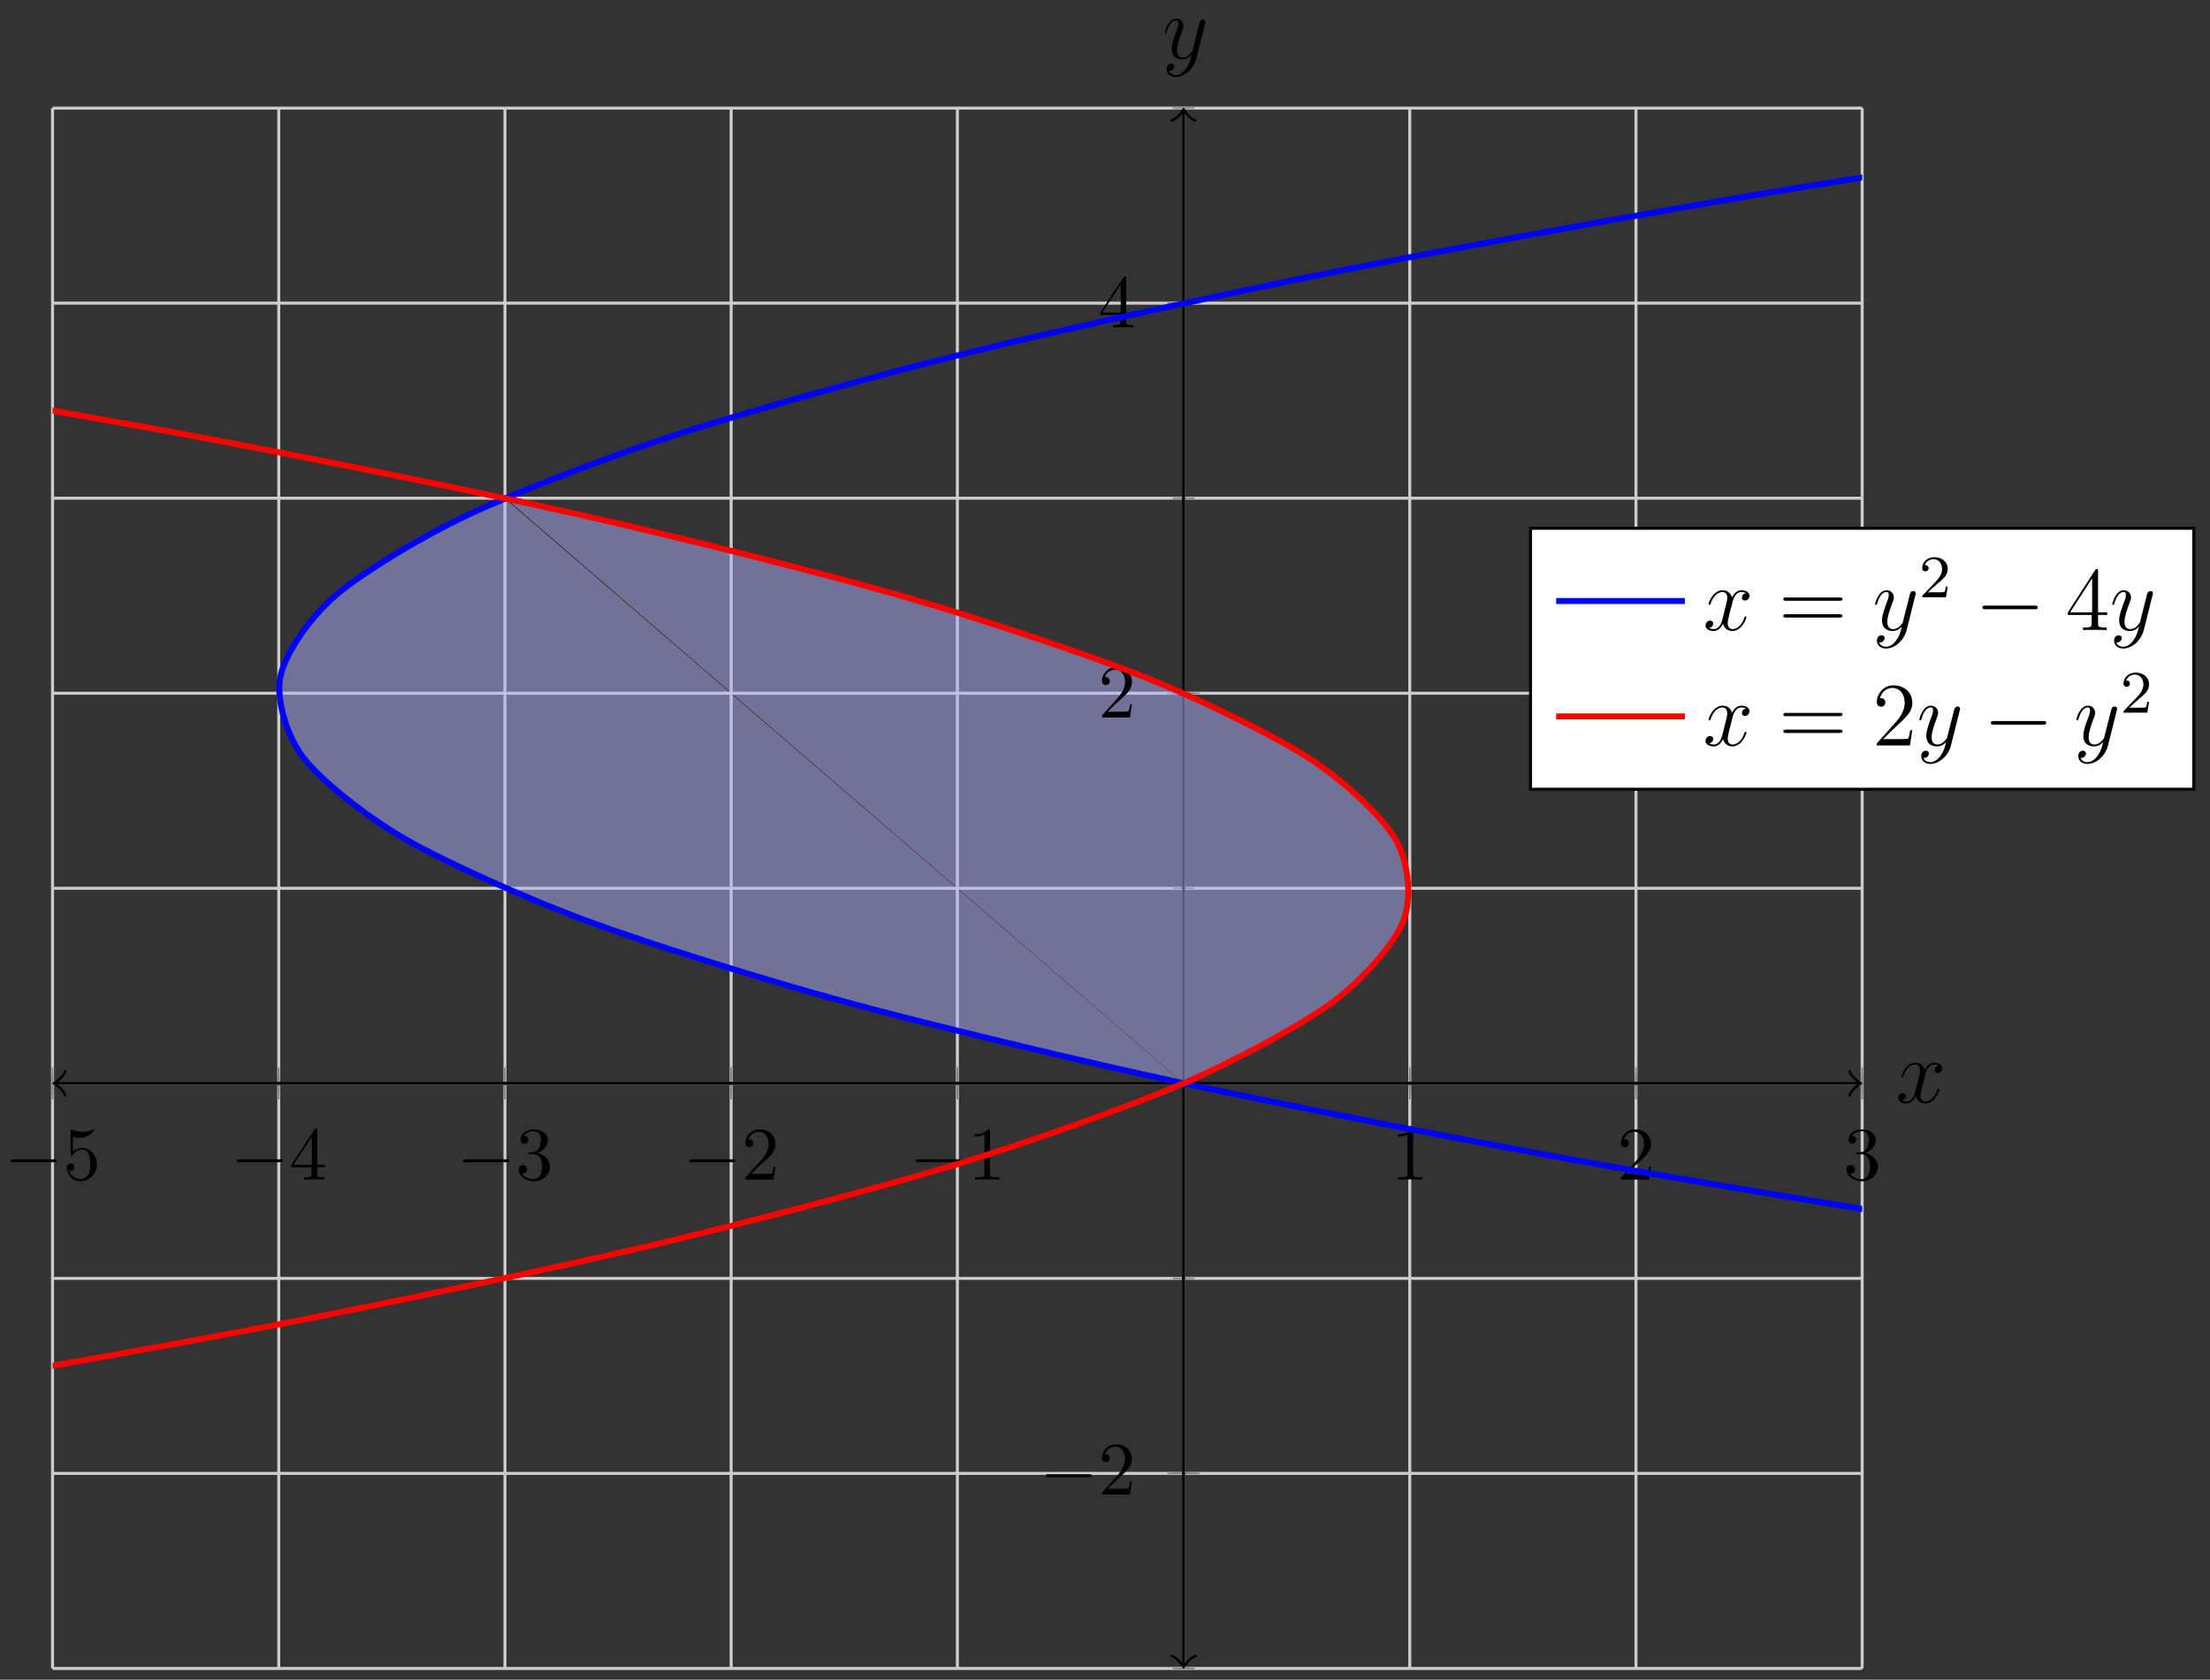 <?xml version="1.0" encoding="UTF-8"?>
<svg xmlns="http://www.w3.org/2000/svg" xmlns:xlink="http://www.w3.org/1999/xlink" width="292pt" height="222pt" viewBox="0 0 292 222" version="1.1">
<rect x="0" y="0" width="292" height="222" fill="#333333" stroke="none"/>
<defs>
<g>
<symbol overflow="visible" id="glyph0-0">
<path style="stroke:none;" d=""/>
</symbol>
<symbol overflow="visible" id="glyph0-1">
<path style="stroke:none;" d="M 6.562 -2.297 C 6.734 -2.297 6.922 -2.297 6.922 -2.5 C 6.922 -2.688 6.734 -2.688 6.562 -2.688 L 1.172 -2.688 C 1 -2.688 0.828 -2.688 0.828 -2.5 C 0.828 -2.297 1 -2.297 1.172 -2.297 Z M 6.562 -2.297 "/>
</symbol>
<symbol overflow="visible" id="glyph1-0">
<path style="stroke:none;" d=""/>
</symbol>
<symbol overflow="visible" id="glyph1-1">
<path style="stroke:none;" d="M 4.469 -2 C 4.469 -3.188 3.656 -4.188 2.578 -4.188 C 2.109 -4.188 1.672 -4.031 1.312 -3.672 L 1.312 -5.625 C 1.516 -5.562 1.844 -5.5 2.156 -5.5 C 3.391 -5.5 4.094 -6.406 4.094 -6.531 C 4.094 -6.594 4.062 -6.641 3.984 -6.641 C 3.984 -6.641 3.953 -6.641 3.906 -6.609 C 3.703 -6.516 3.219 -6.312 2.547 -6.312 C 2.156 -6.312 1.688 -6.391 1.219 -6.594 C 1.141 -6.625 1.125 -6.625 1.109 -6.625 C 1 -6.625 1 -6.547 1 -6.391 L 1 -3.438 C 1 -3.266 1 -3.188 1.141 -3.188 C 1.219 -3.188 1.234 -3.203 1.281 -3.266 C 1.391 -3.422 1.75 -3.969 2.562 -3.969 C 3.078 -3.969 3.328 -3.516 3.406 -3.328 C 3.562 -2.953 3.594 -2.578 3.594 -2.078 C 3.594 -1.719 3.594 -1.125 3.344 -0.703 C 3.109 -0.312 2.734 -0.062 2.281 -0.062 C 1.562 -0.062 0.984 -0.594 0.812 -1.172 C 0.844 -1.172 0.875 -1.156 0.984 -1.156 C 1.312 -1.156 1.484 -1.406 1.484 -1.641 C 1.484 -1.891 1.312 -2.141 0.984 -2.141 C 0.844 -2.141 0.5 -2.062 0.5 -1.609 C 0.5 -0.75 1.188 0.219 2.297 0.219 C 3.453 0.219 4.469 -0.734 4.469 -2 Z M 4.469 -2 "/>
</symbol>
<symbol overflow="visible" id="glyph1-2">
<path style="stroke:none;" d="M 2.938 -1.641 L 2.938 -0.781 C 2.938 -0.422 2.906 -0.312 2.172 -0.312 L 1.969 -0.312 L 1.969 0 C 2.375 -0.031 2.891 -0.031 3.312 -0.031 C 3.734 -0.031 4.25 -0.031 4.672 0 L 4.672 -0.312 L 4.453 -0.312 C 3.719 -0.312 3.703 -0.422 3.703 -0.781 L 3.703 -1.641 L 4.688 -1.641 L 4.688 -1.953 L 3.703 -1.953 L 3.703 -6.484 C 3.703 -6.688 3.703 -6.75 3.531 -6.75 C 3.453 -6.75 3.422 -6.75 3.344 -6.625 L 0.281 -1.953 L 0.281 -1.641 Z M 2.984 -1.953 L 0.562 -1.953 L 2.984 -5.672 Z M 2.984 -1.953 "/>
</symbol>
<symbol overflow="visible" id="glyph1-3">
<path style="stroke:none;" d="M 2.891 -3.516 C 3.703 -3.781 4.281 -4.469 4.281 -5.266 C 4.281 -6.078 3.406 -6.641 2.453 -6.641 C 1.453 -6.641 0.688 -6.047 0.688 -5.281 C 0.688 -4.953 0.906 -4.766 1.203 -4.766 C 1.5 -4.766 1.703 -4.984 1.703 -5.281 C 1.703 -5.766 1.234 -5.766 1.094 -5.766 C 1.391 -6.266 2.047 -6.391 2.406 -6.391 C 2.828 -6.391 3.375 -6.172 3.375 -5.281 C 3.375 -5.156 3.344 -4.578 3.094 -4.141 C 2.797 -3.656 2.453 -3.625 2.203 -3.625 C 2.125 -3.609 1.891 -3.594 1.812 -3.594 C 1.734 -3.578 1.672 -3.562 1.672 -3.469 C 1.672 -3.359 1.734 -3.359 1.906 -3.359 L 2.344 -3.359 C 3.156 -3.359 3.531 -2.688 3.531 -1.703 C 3.531 -0.344 2.844 -0.062 2.406 -0.062 C 1.969 -0.062 1.219 -0.234 0.875 -0.812 C 1.219 -0.766 1.531 -0.984 1.531 -1.359 C 1.531 -1.719 1.266 -1.922 0.984 -1.922 C 0.734 -1.922 0.422 -1.781 0.422 -1.344 C 0.422 -0.438 1.344 0.219 2.438 0.219 C 3.656 0.219 4.562 -0.688 4.562 -1.703 C 4.562 -2.516 3.922 -3.297 2.891 -3.516 Z M 2.891 -3.516 "/>
</symbol>
<symbol overflow="visible" id="glyph1-4">
<path style="stroke:none;" d="M 1.266 -0.766 L 2.328 -1.797 C 3.875 -3.172 4.469 -3.703 4.469 -4.703 C 4.469 -5.844 3.578 -6.641 2.359 -6.641 C 1.234 -6.641 0.5 -5.719 0.5 -4.828 C 0.5 -4.281 1 -4.281 1.031 -4.281 C 1.203 -4.281 1.547 -4.391 1.547 -4.812 C 1.547 -5.062 1.359 -5.328 1.016 -5.328 C 0.938 -5.328 0.922 -5.328 0.891 -5.312 C 1.109 -5.969 1.656 -6.328 2.234 -6.328 C 3.141 -6.328 3.562 -5.516 3.562 -4.703 C 3.562 -3.906 3.078 -3.125 2.516 -2.5 L 0.609 -0.375 C 0.5 -0.266 0.5 -0.234 0.5 0 L 4.203 0 L 4.469 -1.734 L 4.234 -1.734 C 4.172 -1.438 4.109 -1 4 -0.844 C 3.938 -0.766 3.281 -0.766 3.062 -0.766 Z M 1.266 -0.766 "/>
</symbol>
<symbol overflow="visible" id="glyph1-5">
<path style="stroke:none;" d="M 2.938 -6.375 C 2.938 -6.625 2.938 -6.641 2.703 -6.641 C 2.078 -6 1.203 -6 0.891 -6 L 0.891 -5.688 C 1.094 -5.688 1.672 -5.688 2.188 -5.953 L 2.188 -0.781 C 2.188 -0.422 2.156 -0.312 1.266 -0.312 L 0.953 -0.312 L 0.953 0 C 1.297 -0.031 2.156 -0.031 2.562 -0.031 C 2.953 -0.031 3.828 -0.031 4.172 0 L 4.172 -0.312 L 3.859 -0.312 C 2.953 -0.312 2.938 -0.422 2.938 -0.781 Z M 2.938 -6.375 "/>
</symbol>
<symbol overflow="visible" id="glyph2-0">
<path style="stroke:none;" d=""/>
</symbol>
<symbol overflow="visible" id="glyph2-1">
<path style="stroke:none;" d="M 5.672 -4.875 C 5.281 -4.812 5.141 -4.516 5.141 -4.297 C 5.141 -4 5.359 -3.906 5.531 -3.906 C 5.891 -3.906 6.141 -4.219 6.141 -4.547 C 6.141 -5.047 5.562 -5.266 5.062 -5.266 C 4.344 -5.266 3.938 -4.547 3.828 -4.328 C 3.547 -5.219 2.812 -5.266 2.594 -5.266 C 1.375 -5.266 0.734 -3.703 0.734 -3.438 C 0.734 -3.391 0.781 -3.328 0.859 -3.328 C 0.953 -3.328 0.984 -3.406 1 -3.453 C 1.406 -4.781 2.219 -5.031 2.562 -5.031 C 3.094 -5.031 3.203 -4.531 3.203 -4.25 C 3.203 -3.984 3.125 -3.703 2.984 -3.125 L 2.578 -1.5 C 2.406 -0.781 2.062 -0.125 1.422 -0.125 C 1.359 -0.125 1.062 -0.125 0.812 -0.281 C 1.25 -0.359 1.344 -0.719 1.344 -0.859 C 1.344 -1.094 1.156 -1.25 0.938 -1.25 C 0.641 -1.25 0.328 -0.984 0.328 -0.609 C 0.328 -0.109 0.891 0.125 1.406 0.125 C 1.984 0.125 2.391 -0.328 2.641 -0.828 C 2.828 -0.125 3.438 0.125 3.875 0.125 C 5.094 0.125 5.734 -1.453 5.734 -1.703 C 5.734 -1.766 5.688 -1.812 5.625 -1.812 C 5.516 -1.812 5.5 -1.75 5.469 -1.656 C 5.141 -0.609 4.453 -0.125 3.906 -0.125 C 3.484 -0.125 3.266 -0.438 3.266 -0.922 C 3.266 -1.188 3.312 -1.375 3.5 -2.156 L 3.922 -3.797 C 4.094 -4.5 4.5 -5.031 5.062 -5.031 C 5.078 -5.031 5.422 -5.031 5.672 -4.875 Z M 5.672 -4.875 "/>
</symbol>
<symbol overflow="visible" id="glyph2-2">
<path style="stroke:none;" d="M 3.141 1.344 C 2.828 1.797 2.359 2.203 1.766 2.203 C 1.625 2.203 1.047 2.172 0.875 1.625 C 0.906 1.641 0.969 1.641 0.984 1.641 C 1.344 1.641 1.594 1.328 1.594 1.047 C 1.594 0.781 1.359 0.688 1.188 0.688 C 0.984 0.688 0.578 0.828 0.578 1.406 C 0.578 2.016 1.094 2.438 1.766 2.438 C 2.969 2.438 4.172 1.344 4.5 0.016 L 5.672 -4.656 C 5.688 -4.703 5.719 -4.781 5.719 -4.859 C 5.719 -5.031 5.562 -5.156 5.391 -5.156 C 5.281 -5.156 5.031 -5.109 4.938 -4.75 L 4.047 -1.234 C 4 -1.016 4 -0.984 3.891 -0.859 C 3.656 -0.531 3.266 -0.125 2.688 -0.125 C 2.016 -0.125 1.953 -0.781 1.953 -1.094 C 1.953 -1.781 2.281 -2.703 2.609 -3.562 C 2.734 -3.906 2.812 -4.078 2.812 -4.312 C 2.812 -4.812 2.453 -5.266 1.859 -5.266 C 0.766 -5.266 0.328 -3.531 0.328 -3.438 C 0.328 -3.391 0.375 -3.328 0.453 -3.328 C 0.562 -3.328 0.578 -3.375 0.625 -3.547 C 0.906 -4.547 1.359 -5.031 1.828 -5.031 C 1.938 -5.031 2.141 -5.031 2.141 -4.641 C 2.141 -4.328 2.016 -3.984 1.828 -3.531 C 1.25 -1.953 1.25 -1.562 1.25 -1.281 C 1.25 -0.141 2.062 0.125 2.656 0.125 C 3 0.125 3.438 0.016 3.844 -0.438 L 3.859 -0.422 C 3.688 0.281 3.562 0.75 3.141 1.344 Z M 3.141 1.344 "/>
</symbol>
<symbol overflow="visible" id="glyph3-0">
<path style="stroke:none;" d=""/>
</symbol>
<symbol overflow="visible" id="glyph3-1">
<path style="stroke:none;" d="M 8.062 -3.875 C 8.234 -3.875 8.453 -3.875 8.453 -4.094 C 8.453 -4.312 8.25 -4.312 8.062 -4.312 L 1.031 -4.312 C 0.859 -4.312 0.641 -4.312 0.641 -4.094 C 0.641 -3.875 0.844 -3.875 1.031 -3.875 Z M 8.062 -1.656 C 8.234 -1.656 8.453 -1.656 8.453 -1.859 C 8.453 -2.094 8.25 -2.094 8.062 -2.094 L 1.031 -2.094 C 0.859 -2.094 0.641 -2.094 0.641 -1.875 C 0.641 -1.656 0.844 -1.656 1.031 -1.656 Z M 8.062 -1.656 "/>
</symbol>
<symbol overflow="visible" id="glyph3-2">
<path style="stroke:none;" d="M 4.312 -7.781 C 4.312 -8.016 4.312 -8.062 4.141 -8.062 C 4.047 -8.062 4.016 -8.062 3.922 -7.922 L 0.328 -2.344 L 0.328 -2 L 3.469 -2 L 3.469 -0.906 C 3.469 -0.469 3.438 -0.344 2.562 -0.344 L 2.328 -0.344 L 2.328 0 C 2.609 -0.031 3.547 -0.031 3.891 -0.031 C 4.219 -0.031 5.172 -0.031 5.453 0 L 5.453 -0.344 L 5.219 -0.344 C 4.344 -0.344 4.312 -0.469 4.312 -0.906 L 4.312 -2 L 5.516 -2 L 5.516 -2.344 L 4.312 -2.344 Z M 3.531 -6.844 L 3.531 -2.344 L 0.625 -2.344 Z M 3.531 -6.844 "/>
</symbol>
<symbol overflow="visible" id="glyph3-3">
<path style="stroke:none;" d="M 5.266 -2.016 L 5 -2.016 C 4.953 -1.812 4.859 -1.141 4.75 -0.953 C 4.656 -0.844 3.984 -0.844 3.625 -0.844 L 1.406 -0.844 C 1.734 -1.125 2.469 -1.891 2.766 -2.172 C 4.594 -3.844 5.266 -4.469 5.266 -5.656 C 5.266 -7.031 4.172 -7.953 2.781 -7.953 C 1.406 -7.953 0.578 -6.766 0.578 -5.734 C 0.578 -5.125 1.109 -5.125 1.141 -5.125 C 1.406 -5.125 1.703 -5.312 1.703 -5.688 C 1.703 -6.031 1.484 -6.25 1.141 -6.25 C 1.047 -6.25 1.016 -6.25 0.984 -6.234 C 1.203 -7.047 1.859 -7.609 2.625 -7.609 C 3.641 -7.609 4.266 -6.75 4.266 -5.656 C 4.266 -4.641 3.688 -3.75 3 -2.984 L 0.578 -0.281 L 0.578 0 L 4.953 0 Z M 5.266 -2.016 "/>
</symbol>
<symbol overflow="visible" id="glyph4-0">
<path style="stroke:none;" d=""/>
</symbol>
<symbol overflow="visible" id="glyph4-1">
<path style="stroke:none;" d="M 2.25 -1.625 C 2.375 -1.75 2.703 -2.016 2.844 -2.125 C 3.328 -2.578 3.797 -3.016 3.797 -3.734 C 3.797 -4.688 3 -5.297 2.016 -5.297 C 1.047 -5.297 0.422 -4.578 0.422 -3.859 C 0.422 -3.469 0.734 -3.422 0.844 -3.422 C 1.016 -3.422 1.266 -3.531 1.266 -3.844 C 1.266 -4.25 0.859 -4.25 0.766 -4.25 C 1 -4.844 1.531 -5.031 1.922 -5.031 C 2.656 -5.031 3.047 -4.406 3.047 -3.734 C 3.047 -2.906 2.469 -2.297 1.516 -1.344 L 0.516 -0.297 C 0.422 -0.219 0.422 -0.203 0.422 0 L 3.562 0 L 3.797 -1.422 L 3.547 -1.422 C 3.531 -1.266 3.469 -0.875 3.375 -0.719 C 3.328 -0.656 2.719 -0.656 2.594 -0.656 L 1.172 -0.656 Z M 2.25 -1.625 "/>
</symbol>
<symbol overflow="visible" id="glyph5-0">
<path style="stroke:none;" d=""/>
</symbol>
<symbol overflow="visible" id="glyph5-1">
<path style="stroke:none;" d="M 7.875 -2.75 C 8.078 -2.75 8.297 -2.75 8.297 -2.984 C 8.297 -3.234 8.078 -3.234 7.875 -3.234 L 1.406 -3.234 C 1.203 -3.234 0.984 -3.234 0.984 -2.984 C 0.984 -2.75 1.203 -2.75 1.406 -2.75 Z M 7.875 -2.75 "/>
</symbol>
</g>
<clipPath id="clip1">
  <path d="M 25 14.277 L 246.047 14.277 L 246.047 220.512 L 25 220.512 Z M 25 14.277 "/>
</clipPath>
<clipPath id="clip2">
  <path d="M 6.941 14.277 L 198 14.277 L 198 220.512 L 6.941 220.512 Z M 6.941 14.277 "/>
</clipPath>
</defs>
<g id="surface1">
<path style="fill:none;stroke-width:0.399;stroke-linecap:butt;stroke-linejoin:miter;stroke:rgb(79.999%,79.999%,79.999%);stroke-opacity:1;stroke-miterlimit:10;" d="M -0.001 -0 L -0.001 206.224 M 29.888 -0 L 29.888 206.224 M 59.774 -0 L 59.774 206.224 M 89.66 -0 L 89.66 206.224 M 119.55 -0 L 119.55 206.224 M 149.435 -0 L 149.435 206.224 M 179.325 -0 L 179.325 206.224 M 209.211 -0 L 209.211 206.224 M 239.097 -0 L 239.097 206.224 " transform="matrix(1,0,0,-1,6.943,220.511)"/>
<path style="fill:none;stroke-width:0.399;stroke-linecap:butt;stroke-linejoin:miter;stroke:rgb(79.999%,79.999%,79.999%);stroke-opacity:1;stroke-miterlimit:10;" d="M -0.001 -0 L 239.097 -0 M -0.001 25.78 L 239.097 25.78 M -0.001 51.556 L 239.097 51.556 M -0.001 77.336 L 239.097 77.336 M -0.001 103.112 L 239.097 103.112 M -0.001 128.892 L 239.097 128.892 M -0.001 154.668 L 239.097 154.668 M -0.001 180.448 L 239.097 180.448 M -0.001 206.224 L 239.097 206.224 " transform="matrix(1,0,0,-1,6.943,220.511)"/>
<path style="fill:none;stroke-width:0.199;stroke-linecap:butt;stroke-linejoin:miter;stroke:rgb(50%,50%,50%);stroke-opacity:1;stroke-miterlimit:10;" d="M -0.001 75.918 L -0.001 78.75 M 29.888 75.918 L 29.888 78.75 M 59.774 75.918 L 59.774 78.75 M 89.66 75.918 L 89.66 78.75 M 119.55 75.918 L 119.55 78.75 M 149.435 75.918 L 149.435 78.75 M 179.325 75.918 L 179.325 78.75 M 209.211 75.918 L 209.211 78.75 M 239.097 75.918 L 239.097 78.75 " transform="matrix(1,0,0,-1,6.943,220.511)"/>
<path style="fill:none;stroke-width:0.199;stroke-linecap:butt;stroke-linejoin:miter;stroke:rgb(50%,50%,50%);stroke-opacity:1;stroke-miterlimit:10;" d="M -0.001 75.207 L -0.001 79.461 M 29.888 75.207 L 29.888 79.461 M 59.774 75.207 L 59.774 79.461 M 89.66 75.207 L 89.66 79.461 M 119.55 75.207 L 119.55 79.461 M 179.325 75.207 L 179.325 79.461 M 209.211 75.207 L 209.211 79.461 M 239.097 75.207 L 239.097 79.461 " transform="matrix(1,0,0,-1,6.943,220.511)"/>
<path style="fill:none;stroke-width:0.199;stroke-linecap:butt;stroke-linejoin:miter;stroke:rgb(50%,50%,50%);stroke-opacity:1;stroke-miterlimit:10;" d="M 148.018 -0 L 150.853 -0 M 148.018 25.78 L 150.853 25.78 M 148.018 51.556 L 150.853 51.556 M 148.018 77.336 L 150.853 77.336 M 148.018 103.112 L 150.853 103.112 M 148.018 128.892 L 150.853 128.892 M 148.018 154.668 L 150.853 154.668 M 148.018 180.448 L 150.853 180.448 M 148.018 206.224 L 150.853 206.224 " transform="matrix(1,0,0,-1,6.943,220.511)"/>
<path style="fill:none;stroke-width:0.199;stroke-linecap:butt;stroke-linejoin:miter;stroke:rgb(50%,50%,50%);stroke-opacity:1;stroke-miterlimit:10;" d="M 147.311 25.78 L 151.56 25.78 M 147.311 128.892 L 151.56 128.892 M 147.311 180.448 L 151.56 180.448 " transform="matrix(1,0,0,-1,6.943,220.511)"/>
<path style="fill:none;stroke-width:0.399;stroke-linecap:butt;stroke-linejoin:miter;stroke:rgb(0%,0%,0%);stroke-opacity:1;stroke-miterlimit:10;" d="M 0.459 77.336 L 238.64 77.336 " transform="matrix(1,0,0,-1,6.943,220.511)"/>
<path style="fill:none;stroke-width:0.319;stroke-linecap:round;stroke-linejoin:round;stroke:rgb(0%,0%,0%);stroke-opacity:1;stroke-miterlimit:10;" d="M -1.196 1.596 C -1.095 0.994 -0.001 0.1 0.3 -0.002 C -0.001 -0.099 -1.095 -0.998 -1.196 -1.595 " transform="matrix(-1,0,0,1,7.401,143.174)"/>
<path style="fill:none;stroke-width:0.319;stroke-linecap:round;stroke-linejoin:round;stroke:rgb(0%,0%,0%);stroke-opacity:1;stroke-miterlimit:10;" d="M -1.195 1.595 C -1.097 0.998 0 0.099 0.297 0.002 C 0 -0.1 -1.097 -0.994 -1.195 -1.596 " transform="matrix(1,0,0,-1,245.59,143.174)"/>
<path style="fill:none;stroke-width:0.399;stroke-linecap:butt;stroke-linejoin:miter;stroke:rgb(0%,0%,0%);stroke-opacity:1;stroke-miterlimit:10;" d="M 149.435 0.457 L 149.435 205.767 " transform="matrix(1,0,0,-1,6.943,220.511)"/>
<path style="fill:none;stroke-width:0.319;stroke-linecap:round;stroke-linejoin:round;stroke:rgb(0%,0%,0%);stroke-opacity:1;stroke-miterlimit:10;" d="M -1.194 1.593 C -1.096 0.995 0.002 0.101 0.298 -0.001 C 0.002 -0.098 -1.096 -0.997 -1.194 -1.594 " transform="matrix(0,1,1,0,156.384,220.053)"/>
<path style="fill:none;stroke-width:0.319;stroke-linecap:round;stroke-linejoin:round;stroke:rgb(0%,0%,0%);stroke-opacity:1;stroke-miterlimit:10;" d="M -1.194 1.594 C -1.097 0.997 0.001 0.098 0.298 0.001 C 0.001 -0.101 -1.097 -0.995 -1.194 -1.593 " transform="matrix(0,-1,-1,0,156.384,14.735)"/>
<path style=" stroke:none;fill-rule:nonzero;fill:rgb(70%,70%,100%);fill-opacity:0.5;" d="M 156.34 143.172 C 142.551 140.191 122.707 135.414 111.766 132.434 C 100.824 129.453 85.582 124.676 77.52 121.691 C 69.453 118.711 58.832 113.934 53.648 110.953 C 48.465 107.973 42.457 103.191 40.152 100.211 C 37.848 97.23 36.461 92.449 37.039 89.469 C 37.613 86.488 40.844 81.711 44.301 78.727 C 47.754 75.746 55.605 70.969 61.938 67.988 C 63.309 67.344 64.965 66.613 66.816 65.836 L 156.395 143.172 C 163.301 140.191 172.066 135.414 176.098 132.434 C 180.129 129.453 184.289 124.676 185.441 121.691 C 186.594 118.711 186.133 113.934 184.406 110.953 C 182.68 107.973 177.598 103.191 172.992 100.211 C 168.387 97.23 158.688 92.449 151.203 89.469 C 143.715 86.488 129.402 81.711 119.035 78.727 C 108.668 75.746 89.734 70.969 76.488 67.988 C 73.625 67.344 70.277 66.613 66.625 65.836 Z M 156.34 143.172 "/>
<g style="fill:rgb(0%,0%,0%);fill-opacity:1;">
  <use xlink:href="#glyph0-1" x="0.578" y="155.904"/>
</g>
<g style="fill:rgb(0%,0%,0%);fill-opacity:1;">
  <use xlink:href="#glyph1-1" x="8.327" y="155.904"/>
</g>
<g style="fill:rgb(0%,0%,0%);fill-opacity:1;">
  <use xlink:href="#glyph0-1" x="30.466" y="155.904"/>
</g>
<g style="fill:rgb(0%,0%,0%);fill-opacity:1;">
  <use xlink:href="#glyph1-2" x="38.215" y="155.904"/>
</g>
<g style="fill:rgb(0%,0%,0%);fill-opacity:1;">
  <use xlink:href="#glyph0-1" x="60.353" y="155.904"/>
</g>
<g style="fill:rgb(0%,0%,0%);fill-opacity:1;">
  <use xlink:href="#glyph1-3" x="68.103" y="155.904"/>
</g>
<g style="fill:rgb(0%,0%,0%);fill-opacity:1;">
  <use xlink:href="#glyph0-1" x="90.242" y="155.904"/>
</g>
<g style="fill:rgb(0%,0%,0%);fill-opacity:1;">
  <use xlink:href="#glyph1-4" x="97.992" y="155.904"/>
</g>
<g style="fill:rgb(0%,0%,0%);fill-opacity:1;">
  <use xlink:href="#glyph0-1" x="120.13" y="155.904"/>
</g>
<g style="fill:rgb(0%,0%,0%);fill-opacity:1;">
  <use xlink:href="#glyph1-5" x="127.88" y="155.904"/>
</g>
<g style="fill:rgb(0%,0%,0%);fill-opacity:1;">
  <use xlink:href="#glyph1-5" x="183.781" y="155.904"/>
</g>
<g style="fill:rgb(0%,0%,0%);fill-opacity:1;">
  <use xlink:href="#glyph1-4" x="213.669" y="155.904"/>
</g>
<g style="fill:rgb(0%,0%,0%);fill-opacity:1;">
  <use xlink:href="#glyph1-3" x="243.557" y="155.904"/>
</g>
<g style="fill:rgb(0%,0%,0%);fill-opacity:1;">
  <use xlink:href="#glyph0-1" x="137.343" y="197.527"/>
</g>
<g style="fill:rgb(0%,0%,0%);fill-opacity:1;">
  <use xlink:href="#glyph1-4" x="145.092" y="197.527"/>
</g>
<g style="fill:rgb(0%,0%,0%);fill-opacity:1;">
  <use xlink:href="#glyph1-4" x="145.092" y="94.825"/>
</g>
<g style="fill:rgb(0%,0%,0%);fill-opacity:1;">
  <use xlink:href="#glyph1-2" x="145.092" y="43.267"/>
</g>
<g clip-path="url(#clip1)" clip-rule="nonzero">
<path style="fill:none;stroke-width:0.797;stroke-linecap:butt;stroke-linejoin:miter;stroke:rgb(0%,0%,100%);stroke-opacity:1;stroke-miterlimit:10;" d="M 1494.364 -51.556 C 1494.364 -51.556 1370.711 -43.795 1325.213 -40.815 C 1279.714 -37.834 1209.056 -33.053 1166.436 -30.073 C 1123.816 -27.093 1057.779 -22.316 1018.042 -19.335 C 978.301 -16.355 916.881 -11.574 880.023 -8.594 C 843.161 -5.613 786.362 -0.832 752.378 2.148 C 718.399 5.128 666.217 9.909 635.116 12.89 C 604.016 15.87 556.447 20.647 528.229 23.627 C 500.007 26.608 457.059 31.389 431.716 34.369 C 406.373 37.349 368.046 42.13 345.582 45.111 C 323.122 48.091 289.408 52.872 269.826 55.852 C 250.245 58.833 221.152 63.61 204.449 66.59 C 187.747 69.57 163.267 74.351 149.447 77.332 C 135.623 80.312 115.765 85.093 104.82 88.073 C 93.879 91.054 78.637 95.831 70.575 98.815 C 62.508 101.795 51.888 106.572 46.704 109.553 C 41.521 112.533 35.513 117.314 33.208 120.294 C 30.904 123.275 29.517 128.056 30.095 131.036 C 30.669 134.016 33.9 138.793 37.357 141.778 C 40.81 144.758 48.661 149.535 54.993 152.515 C 61.329 155.496 73.797 160.277 83.008 163.257 C 92.222 166.237 109.308 171.018 121.401 173.999 C 133.495 176.979 155.201 181.756 170.173 184.74 C 185.145 187.721 211.465 192.498 229.32 195.478 C 247.171 198.458 298.845 206.22 298.845 206.22 " transform="matrix(1,0,0,-1,6.943,220.511)"/>
</g>
<g clip-path="url(#clip2)" clip-rule="nonzero">
<path style="fill:none;stroke-width:0.797;stroke-linecap:butt;stroke-linejoin:miter;stroke:rgb(100%,0%,0%);stroke-opacity:1;stroke-miterlimit:10;" d="M -896.619 -51.556 C -896.619 -51.556 -790.958 -43.795 -752.373 -40.815 C -713.785 -37.834 -654.212 -33.053 -618.502 -30.073 C -582.796 -27.093 -527.841 -22.316 -495.014 -19.335 C -462.183 -16.355 -411.849 -11.574 -381.9 -8.594 C -351.952 -5.613 -306.231 -0.832 -279.165 2.148 C -252.095 5.128 -210.991 9.909 -186.804 12.89 C -162.614 15.87 -126.131 20.647 -104.823 23.627 C -83.511 26.608 -51.648 31.389 -33.215 34.369 C -14.786 37.349 12.459 42.13 28.009 45.111 C 43.564 48.091 66.192 52.872 78.863 55.852 C 91.531 58.833 109.542 63.61 119.335 66.59 C 129.127 69.57 142.522 74.351 149.432 77.332 C 156.341 80.312 165.119 85.093 169.15 88.073 C 173.181 91.054 177.341 95.831 178.493 98.815 C 179.645 101.795 179.185 106.572 177.458 109.553 C 175.732 112.533 170.65 117.314 166.044 120.294 C 161.439 123.275 151.74 128.056 144.256 131.036 C 136.768 134.016 122.456 138.793 112.089 141.778 C 101.722 144.758 82.789 149.535 69.543 152.515 C 56.298 155.496 32.748 160.277 16.623 163.257 C 0.499 166.237 -27.673 171.018 -46.676 173.999 C -65.679 176.979 -98.467 181.756 -120.353 184.74 C -142.235 187.721 -179.641 192.498 -204.406 195.478 C -229.166 198.458 -298.832 206.22 -298.832 206.22 " transform="matrix(1,0,0,-1,6.943,220.511)"/>
</g>
<g style="fill:rgb(0%,0%,0%);fill-opacity:1;">
  <use xlink:href="#glyph2-1" x="250.484" y="145.718"/>
</g>
<g style="fill:rgb(0%,0%,0%);fill-opacity:1;">
  <use xlink:href="#glyph2-2" x="153.563" y="7.729"/>
</g>
<path style="fill-rule:nonzero;fill:rgb(100%,100%,100%);fill-opacity:1;stroke-width:0.399;stroke-linecap:butt;stroke-linejoin:miter;stroke:rgb(0%,0%,0%);stroke-opacity:1;stroke-miterlimit:10;" d="M 195.278 116.201 L 282.916 116.201 L 282.916 150.691 L 195.278 150.691 Z M 195.278 116.201 " transform="matrix(1,0,0,-1,6.943,220.511)"/>
<path style="fill:none;stroke-width:0.797;stroke-linecap:butt;stroke-linejoin:miter;stroke:rgb(0%,0%,100%);stroke-opacity:1;stroke-miterlimit:10;" d="M -0.002 -0.001 C -0.002 -0.001 6.143 -0.001 8.506 -0.001 C 10.865 -0.001 17.01 -0.001 17.01 -0.001 " transform="matrix(1,0,0,-1,205.615,79.432)"/>
<g style="fill:rgb(0%,0%,0%);fill-opacity:1;">
  <use xlink:href="#glyph2-1" x="225.015" y="83.274"/>
</g>
<g style="fill:rgb(0%,0%,0%);fill-opacity:1;">
  <use xlink:href="#glyph3-1" x="234.989" y="83.274"/>
</g>
<g style="fill:rgb(0%,0%,0%);fill-opacity:1;">
  <use xlink:href="#glyph2-2" x="247.414" y="83.274"/>
</g>
<g style="fill:rgb(0%,0%,0%);fill-opacity:1;">
  <use xlink:href="#glyph4-1" x="253.551" y="78.935"/>
</g>
<g style="fill:rgb(0%,0%,0%);fill-opacity:1;">
  <use xlink:href="#glyph5-1" x="260.941" y="83.274"/>
</g>
<g style="fill:rgb(0%,0%,0%);fill-opacity:1;">
  <use xlink:href="#glyph3-2" x="272.896" y="83.274"/>
</g>
<g style="fill:rgb(0%,0%,0%);fill-opacity:1;">
  <use xlink:href="#glyph2-2" x="278.749" y="83.274"/>
</g>
<path style="fill:none;stroke-width:0.797;stroke-linecap:butt;stroke-linejoin:miter;stroke:rgb(100%,0%,0%);stroke-opacity:1;stroke-miterlimit:10;" d="M -0.002 -0.001 C -0.002 -0.001 6.143 -0.001 8.506 -0.001 C 10.865 -0.001 17.01 -0.001 17.01 -0.001 " transform="matrix(1,0,0,-1,205.615,94.686)"/>
<g style="fill:rgb(0%,0%,0%);fill-opacity:1;">
  <use xlink:href="#glyph2-1" x="225.015" y="98.527"/>
</g>
<g style="fill:rgb(0%,0%,0%);fill-opacity:1;">
  <use xlink:href="#glyph3-1" x="234.989" y="98.527"/>
</g>
<g style="fill:rgb(0%,0%,0%);fill-opacity:1;">
  <use xlink:href="#glyph3-3" x="247.399" y="98.527"/>
</g>
<g style="fill:rgb(0%,0%,0%);fill-opacity:1;">
  <use xlink:href="#glyph2-2" x="253.267" y="98.527"/>
</g>
<g style="fill:rgb(0%,0%,0%);fill-opacity:1;">
  <use xlink:href="#glyph5-1" x="262.061" y="98.527"/>
</g>
<g style="fill:rgb(0%,0%,0%);fill-opacity:1;">
  <use xlink:href="#glyph2-2" x="274.017" y="98.527"/>
</g>
<g style="fill:rgb(0%,0%,0%);fill-opacity:1;">
  <use xlink:href="#glyph4-1" x="280.153" y="94.188"/>
</g>
</g>
</svg>
